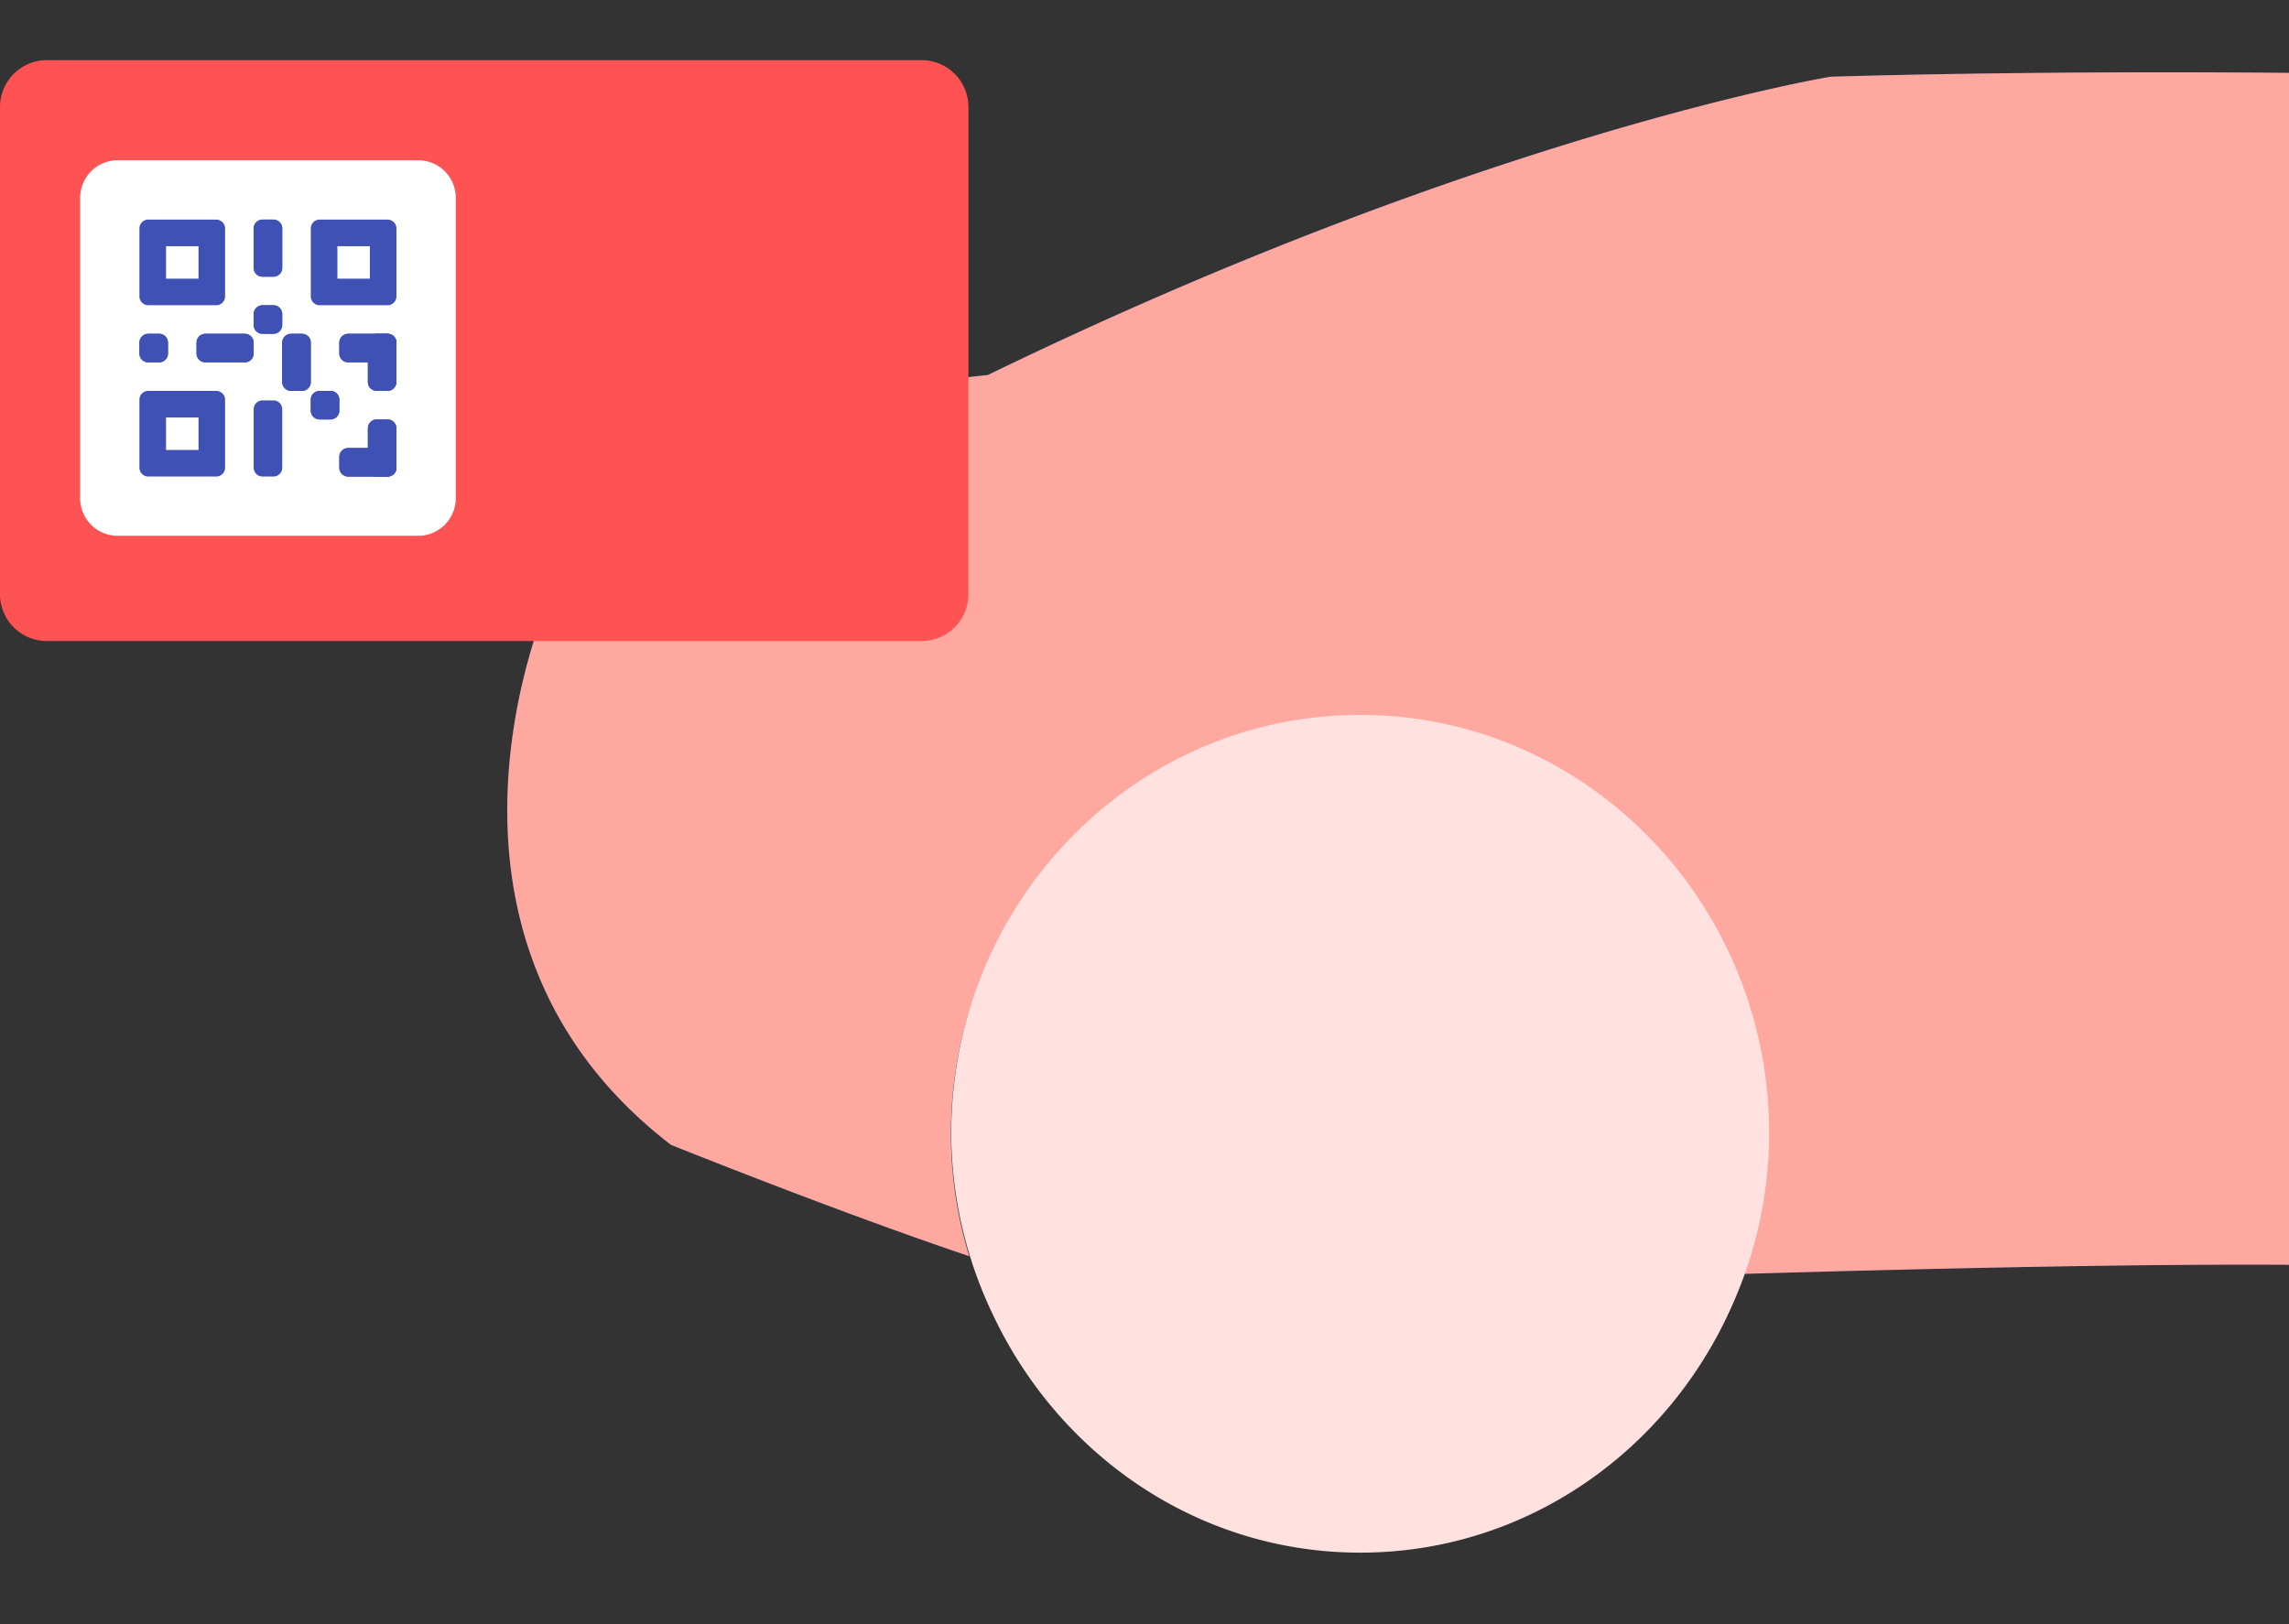 <svg xmlns="http://www.w3.org/2000/svg" xmlns:xlink="http://www.w3.org/1999/xlink" width="274.733" height="195" viewBox="0 0 274.733 195">
  <rect x="0" y="0" width="274.733" height="195" fill="#333333" stroke="none"/>
  <defs>
    <clipPath id="clip-path">
      <rect id="Rectangle_286" data-name="Rectangle 286" width="214" height="195" transform="translate(1342.82 4508)" fill="#fff" stroke="#707070" stroke-width="1"/>
    </clipPath>
    <clipPath id="clip-path-2">
      <rect id="Rectangle_19" data-name="Rectangle 19" width="116.233" height="84.173" fill="#ff5252" stroke="#707070" stroke-width="1"/>
    </clipPath>
  </defs>
  <g id="Group_485" data-name="Group 485" transform="translate(-4749.134 -7450.414)">
    <g id="Groupe_de_masques_15" data-name="Groupe de masques 15" transform="translate(3467.046 2942.414)" clip-path="url(#clip-path)">
      <g id="car" transform="translate(1342.973 4516.678)">
        <g id="Group" transform="translate(0 0)">
          <g id="Group_2">
            <path id="Vector" d="M49.351,268.613l1.278-11.553c0-5.608,3.157-5.249,8.933-5.249H73.445c5.892-.777,28.066-3.215,28.066-3.215,59.622-28.96,101.125-35.8,101.125-35.8s35.9-1.2,81.361,0,87.579,37.814,90.876,39.416h5.964c104.09,0,146.906,33.785,146.906,33.785s2.632,7.426,2.632,20.507-2.632,28.976-2.632,28.976l5.267,2.82v7.641c-9.429,5.826-24.191,9.2-39.738,11.125a44.635,44.635,0,0,0,3.508-17.383c0-24.277-19.28-44.042-42.988-44.042S410.8,315.4,410.8,339.682a44.539,44.539,0,0,0,4.239,18.94c-30.309-.545-112.114-2.047-145.879-3.027-18.805-.545-49.894.11-79.231.973a49.971,49.971,0,0,0,2.98-16.892c0-27.071-21.5-49.093-47.92-49.093s-47.919,22.029-47.919,49.093a49.9,49.9,0,0,0,2.2,14.7c-15.665-5.266-35.8-13.365-35.8-13.365C32.1,316.875,47.664,279.164,47.826,277.958S49.351,268.613,49.351,268.613Z" transform="translate(-43.824 -212.26)" fill="#3949a2"/>
            <path id="Vector_2" d="M139.224,372.5c-15.867,0-29.453-9.529-35.931-23.251a41.372,41.372,0,0,1-4.1-17.747c0-22.641,17.926-41,40.02-41s40.022,18.363,40.022,41a41.55,41.55,0,0,1-3.783,17.154C169.108,362.707,155.327,372.5,139.224,372.5Z" transform="translate(-38.051 -204.102)" fill="#b5c0ff"/>
          </g>
          <g id="Group_3">
            <path id="Vector_3" d="M49.351,268.613l1.278-11.553c0-5.608,3.157-5.249,8.933-5.249H73.445c5.892-.777,28.066-3.215,28.066-3.215,59.622-28.96,101.125-35.8,101.125-35.8s35.9-1.2,81.361,0,87.579,37.814,90.876,39.416h5.964c104.09,0,146.906,33.785,146.906,33.785s2.632,7.426,2.632,20.507-2.632,28.976-2.632,28.976l5.267,2.82v7.641c-9.429,5.826-24.191,9.2-39.738,11.125a44.635,44.635,0,0,0,3.508-17.383c0-24.277-19.28-44.042-42.988-44.042S410.8,315.4,410.8,339.682a44.539,44.539,0,0,0,4.239,18.94c-30.309-.545-112.114-2.047-145.879-3.027-18.805-.545-49.894.11-79.231.973a49.971,49.971,0,0,0,2.98-16.892c0-27.071-21.5-49.093-47.92-49.093s-47.919,22.029-47.919,49.093a49.9,49.9,0,0,0,2.2,14.7c-15.665-5.266-35.8-13.365-35.8-13.365C32.1,316.875,47.664,279.164,47.826,277.958S49.351,268.613,49.351,268.613Z" transform="translate(-43.824 -212.26)" fill="#ffa8a0"/>
            <path id="Vector_4" d="M141.172,382.683c-19.46,0-36.124-11.688-44.069-28.518A50.74,50.74,0,0,1,92.076,332.4c0-27.769,21.986-50.283,49.086-50.283s49.087,22.522,49.087,50.283a51,51,0,0,1-4.639,21.04C177.826,370.665,160.923,382.683,141.172,382.683Z" transform="translate(-38.793 -204.977)" fill="#ffe2df"/>
            <path id="Vector_5" d="M420.333,382.683c-19.46,0-36.124-11.688-44.069-28.518a50.742,50.742,0,0,1-5.028-21.767c0-27.769,21.986-50.283,49.086-50.283S469.41,304.637,469.41,332.4a51,51,0,0,1-4.639,21.04C456.987,370.665,440.085,382.683,420.333,382.683Z" transform="translate(-9.689 -204.977)" fill="#b5c0ff"/>
          </g>
        </g>
      </g>
    </g>
    <g id="Groupe_412" data-name="Groupe 412" transform="translate(868.134 7624.414)">
      <g id="Groupe_de_masques_8" data-name="Groupe de masques 8" transform="translate(3881 -174)" clip-path="url(#clip-path-2)">
        <g id="qr_sticker" transform="translate(0 7.216)">
          <path id="Rectangle_1537" data-name="Rectangle 1537" d="M48.269,150.447a5.635,5.635,0,0,1,5.635-5.635H158.867a5.635,5.635,0,0,1,5.635,5.635v58.469a5.635,5.635,0,0,1-5.635,5.635H53.9a5.635,5.635,0,0,1-5.635-5.635Z" transform="translate(-48.269 -144.812)" fill="#ff5252"/>
          <g id="Group_7045" data-name="Group 7045" transform="translate(9.619 12.022)">
            <path id="Rectangle_1507" data-name="Rectangle 1507" d="M86.218,196.748a4.508,4.508,0,0,1,4.508-4.508h36.066a4.508,4.508,0,0,1,4.508,4.508v36.066a4.508,4.508,0,0,1-4.508,4.508H90.726a4.508,4.508,0,0,1-4.508-4.508Z" transform="translate(-86.218 -192.24)" fill="#fff"/>
            <g id="Group_7044" data-name="Group 7044" transform="translate(7.116 7.12)">
              <path id="Rectangle_1523_Stroke_" data-name="Rectangle 1523 (Stroke)" d="M117.486,223.524v3.9h3.9v-3.9Zm-2.129-3.193a1.064,1.064,0,0,0-1.065,1.065v8.153a1.064,1.064,0,0,0,1.065,1.064h8.153a1.064,1.064,0,0,0,1.064-1.064V221.4a1.064,1.064,0,0,0-1.064-1.065Z" transform="translate(-114.293 -220.331)" fill="#3f51b5" fill-rule="evenodd"/>
              <path id="Rectangle_1524_Stroke_" data-name="Rectangle 1524 (Stroke)" d="M117.486,304.652v3.9h3.9v-3.9Zm-2.129-3.193a1.065,1.065,0,0,0-1.065,1.065v8.153a1.064,1.064,0,0,0,1.065,1.064h8.153a1.064,1.064,0,0,0,1.064-1.064v-8.153a1.064,1.064,0,0,0-1.064-1.065Z" transform="translate(-114.293 -280.895)" fill="#3f51b5" fill-rule="evenodd"/>
              <path id="Rectangle_1525_Stroke_" data-name="Rectangle 1525 (Stroke)" d="M198.623,223.524v3.9h3.9v-3.9Zm-2.129-3.193a1.064,1.064,0,0,0-1.064,1.065v8.153a1.064,1.064,0,0,0,1.064,1.064h8.153a1.064,1.064,0,0,0,1.065-1.064V221.4a1.065,1.065,0,0,0-1.065-1.065Z" transform="translate(-174.864 -220.331)" fill="#3f51b5" fill-rule="evenodd"/>
              <path id="Rectangle_1526" data-name="Rectangle 1526" d="M168.385,221.4a1.065,1.065,0,0,1,1.065-1.065h1.3a1.065,1.065,0,0,1,1.065,1.065v4.726a1.065,1.065,0,0,1-1.065,1.065h-1.3a1.065,1.065,0,0,1-1.065-1.065Z" transform="translate(-154.674 -220.331)" fill="#3f51b5"/>
              <path id="Rectangle_1526_Stroke_" data-name="Rectangle 1526 (Stroke)" d="M170.748,221.4h-1.3v-1.065h1.3a1.065,1.065,0,0,1,1.065,1.065v4.726a1.065,1.065,0,0,1-1.065,1.065h-1.3a1.065,1.065,0,0,1-1.065-1.065V221.4a1.065,1.065,0,0,1,1.065-1.065v5.79h1.3Z" transform="translate(-154.674 -220.331)" fill="#3f51b5" fill-rule="evenodd"/>
              <path id="Rectangle_1531" data-name="Rectangle 1531" d="M181.9,275.488a1.065,1.065,0,0,1,1.065-1.065h1.3a1.064,1.064,0,0,1,1.064,1.065v4.726a1.064,1.064,0,0,1-1.064,1.064h-1.3a1.064,1.064,0,0,1-1.065-1.064Z" transform="translate(-164.76 -260.712)" fill="#3f51b5"/>
              <path id="Rectangle_1531_Stroke_" data-name="Rectangle 1531 (Stroke)" d="M184.258,275.488h-1.3v-1.065h1.3a1.064,1.064,0,0,1,1.064,1.065v4.726a1.064,1.064,0,0,1-1.064,1.064h-1.3a1.064,1.064,0,0,1-1.065-1.064v-4.726a1.065,1.065,0,0,1,1.065-1.065v5.79h1.3Z" transform="translate(-164.76 -260.712)" fill="#3f51b5" fill-rule="evenodd"/>
              <path id="Rectangle_1529" data-name="Rectangle 1529" d="M168.385,261.96a1.065,1.065,0,0,1,1.065-1.064h1.3a1.064,1.064,0,0,1,1.065,1.064v1.3a1.065,1.065,0,0,1-1.065,1.065h-1.3a1.065,1.065,0,0,1-1.065-1.065Z" transform="translate(-154.674 -250.613)" fill="#3f51b5"/>
              <path id="Rectangle_1529_Stroke_" data-name="Rectangle 1529 (Stroke)" d="M169.45,261.96V260.9h1.3a1.064,1.064,0,0,1,1.065,1.064Zm2.363,0h-1.065v1.3h-1.3V260.9a1.065,1.065,0,0,0-1.065,1.064v1.3a1.065,1.065,0,0,0,1.065,1.065h1.3a1.065,1.065,0,0,0,1.065-1.065Z" transform="translate(-154.674 -250.613)" fill="#3f51b5" fill-rule="evenodd"/>
              <path id="Rectangle_1535" data-name="Rectangle 1535" d="M195.43,302.523a1.064,1.064,0,0,1,1.064-1.065h1.3a1.065,1.065,0,0,1,1.065,1.065v1.3a1.065,1.065,0,0,1-1.065,1.065h-1.3a1.065,1.065,0,0,1-1.064-1.065Z" transform="translate(-174.864 -280.895)" fill="#3f51b5"/>
              <path id="Rectangle_1535_Stroke_" data-name="Rectangle 1535 (Stroke)" d="M196.494,302.523v-1.065h1.3a1.065,1.065,0,0,1,1.065,1.065Zm2.363,0h-1.065v1.3h-1.3v-2.363a1.064,1.064,0,0,0-1.064,1.065v1.3a1.065,1.065,0,0,0,1.064,1.065h1.3a1.065,1.065,0,0,0,1.065-1.065Z" transform="translate(-174.864 -280.895)" fill="#3f51b5" fill-rule="evenodd"/>
              <path id="Rectangle_1536" data-name="Rectangle 1536" d="M168.385,307.033a1.065,1.065,0,0,1,1.065-1.065h1.3a1.065,1.065,0,0,1,1.065,1.065v7.011a1.065,1.065,0,0,1-1.065,1.065h-1.3a1.065,1.065,0,0,1-1.065-1.065Z" transform="translate(-154.674 -284.262)" fill="#3f51b5"/>
              <path id="Rectangle_1527" data-name="Rectangle 1527" d="M114.293,275.488a1.065,1.065,0,0,1,1.065-1.065h1.3a1.064,1.064,0,0,1,1.064,1.065v1.3a1.064,1.064,0,0,1-1.064,1.065h-1.3a1.065,1.065,0,0,1-1.065-1.065Z" transform="translate(-114.293 -260.712)" fill="#3f51b5"/>
              <path id="Rectangle_1527_Stroke_" data-name="Rectangle 1527 (Stroke)" d="M115.357,275.488v-1.065h1.3a1.064,1.064,0,0,1,1.064,1.065Zm2.363,0h-1.064v1.3h-1.3v-2.363a1.065,1.065,0,0,0-1.065,1.065v1.3a1.065,1.065,0,0,0,1.065,1.065h1.3a1.064,1.064,0,0,0,1.064-1.065Z" transform="translate(-114.293 -260.712)" fill="#3f51b5" fill-rule="evenodd"/>
              <path id="Rectangle_1528" data-name="Rectangle 1528" d="M141.336,275.488a1.065,1.065,0,0,1,1.065-1.065h4.726a1.065,1.065,0,0,1,1.065,1.065v1.3a1.065,1.065,0,0,1-1.065,1.065H142.4a1.065,1.065,0,0,1-1.065-1.065Z" transform="translate(-134.481 -260.712)" fill="#3f51b5"/>
              <path id="Rectangle_1528_Stroke_" data-name="Rectangle 1528 (Stroke)" d="M147.126,275.488H142.4v1.3h4.726Zm-4.726-1.065a1.065,1.065,0,0,0-1.065,1.065v1.3a1.065,1.065,0,0,0,1.065,1.065h4.726a1.065,1.065,0,0,0,1.065-1.065v-1.3a1.065,1.065,0,0,0-1.065-1.065Z" transform="translate(-134.481 -260.712)" fill="#3f51b5" fill-rule="evenodd"/>
              <path id="Rectangle_1530" data-name="Rectangle 1530" d="M208.944,329.581a1.064,1.064,0,0,1,1.065-1.064h4.726a1.064,1.064,0,0,1,1.065,1.064v1.3a1.064,1.064,0,0,1-1.065,1.065h-4.726a1.064,1.064,0,0,1-1.065-1.065Z" transform="translate(-184.952 -301.095)" fill="#3f51b5"/>
              <path id="Rectangle_1530_Stroke_" data-name="Rectangle 1530 (Stroke)" d="M214.734,329.581h-4.726v1.3h4.726Zm-4.726-1.064a1.064,1.064,0,0,0-1.065,1.064v1.3a1.064,1.064,0,0,0,1.065,1.065h4.726a1.064,1.064,0,0,0,1.065-1.065v-1.3a1.064,1.064,0,0,0-1.065-1.064Z" transform="translate(-184.952 -301.095)" fill="#3f51b5" fill-rule="evenodd"/>
              <path id="Rectangle_1533" data-name="Rectangle 1533" d="M223.526,281.27a1.064,1.064,0,0,1-1.065-1.064V275.48a1.065,1.065,0,0,1,1.065-1.065h1.3a1.065,1.065,0,0,1,1.064,1.065v4.726a1.064,1.064,0,0,1-1.064,1.064Z" transform="translate(-195.044 -260.706)" fill="#3f51b5"/>
              <path id="Rectangle_1533_Stroke_" data-name="Rectangle 1533 (Stroke)" d="M223.526,275.48v4.726h1.3V275.48Zm-1.065,4.726a1.064,1.064,0,0,0,1.065,1.064h1.3a1.064,1.064,0,0,0,1.064-1.064V275.48a1.065,1.065,0,0,0-1.064-1.065h-1.3a1.065,1.065,0,0,0-1.065,1.065Z" transform="translate(-195.044 -260.706)" fill="#3f51b5" fill-rule="evenodd"/>
              <path id="Rectangle_1532" data-name="Rectangle 1532" d="M224.829,314.988a1.064,1.064,0,0,1,1.064,1.065v4.726a1.065,1.065,0,0,1-1.064,1.065h-1.3a1.065,1.065,0,0,1-1.065-1.065v-4.726a1.064,1.064,0,0,1,1.065-1.065Z" transform="translate(-195.047 -290.995)" fill="#3f51b5"/>
              <path id="Rectangle_1532_Stroke_" data-name="Rectangle 1532 (Stroke)" d="M224.829,320.778v-4.726h-1.3v4.726Zm1.064-4.726a1.064,1.064,0,0,0-1.064-1.065h-1.3a1.064,1.064,0,0,0-1.065,1.065v4.726a1.065,1.065,0,0,0,1.065,1.065h1.3a1.065,1.065,0,0,0,1.064-1.065Z" transform="translate(-195.047 -290.995)" fill="#3f51b5" fill-rule="evenodd"/>
              <path id="Rectangle_1534" data-name="Rectangle 1534" d="M208.944,275.488a1.065,1.065,0,0,1,1.065-1.065h4.726a1.065,1.065,0,0,1,1.065,1.065v1.3a1.065,1.065,0,0,1-1.065,1.065h-4.726a1.065,1.065,0,0,1-1.065-1.065Z" transform="translate(-184.952 -260.712)" fill="#3f51b5"/>
              <path id="Rectangle_1534_Stroke_" data-name="Rectangle 1534 (Stroke)" d="M214.734,275.488h-4.726v1.3h4.726Zm-4.726-1.065a1.065,1.065,0,0,0-1.065,1.065v1.3a1.065,1.065,0,0,0,1.065,1.065h4.726a1.065,1.065,0,0,0,1.065-1.065v-1.3a1.065,1.065,0,0,0-1.065-1.065Z" transform="translate(-184.952 -260.712)" fill="#3f51b5" fill-rule="evenodd"/>
            </g>
          </g>
        </g>
      </g>
    </g>
  </g>
</svg>
